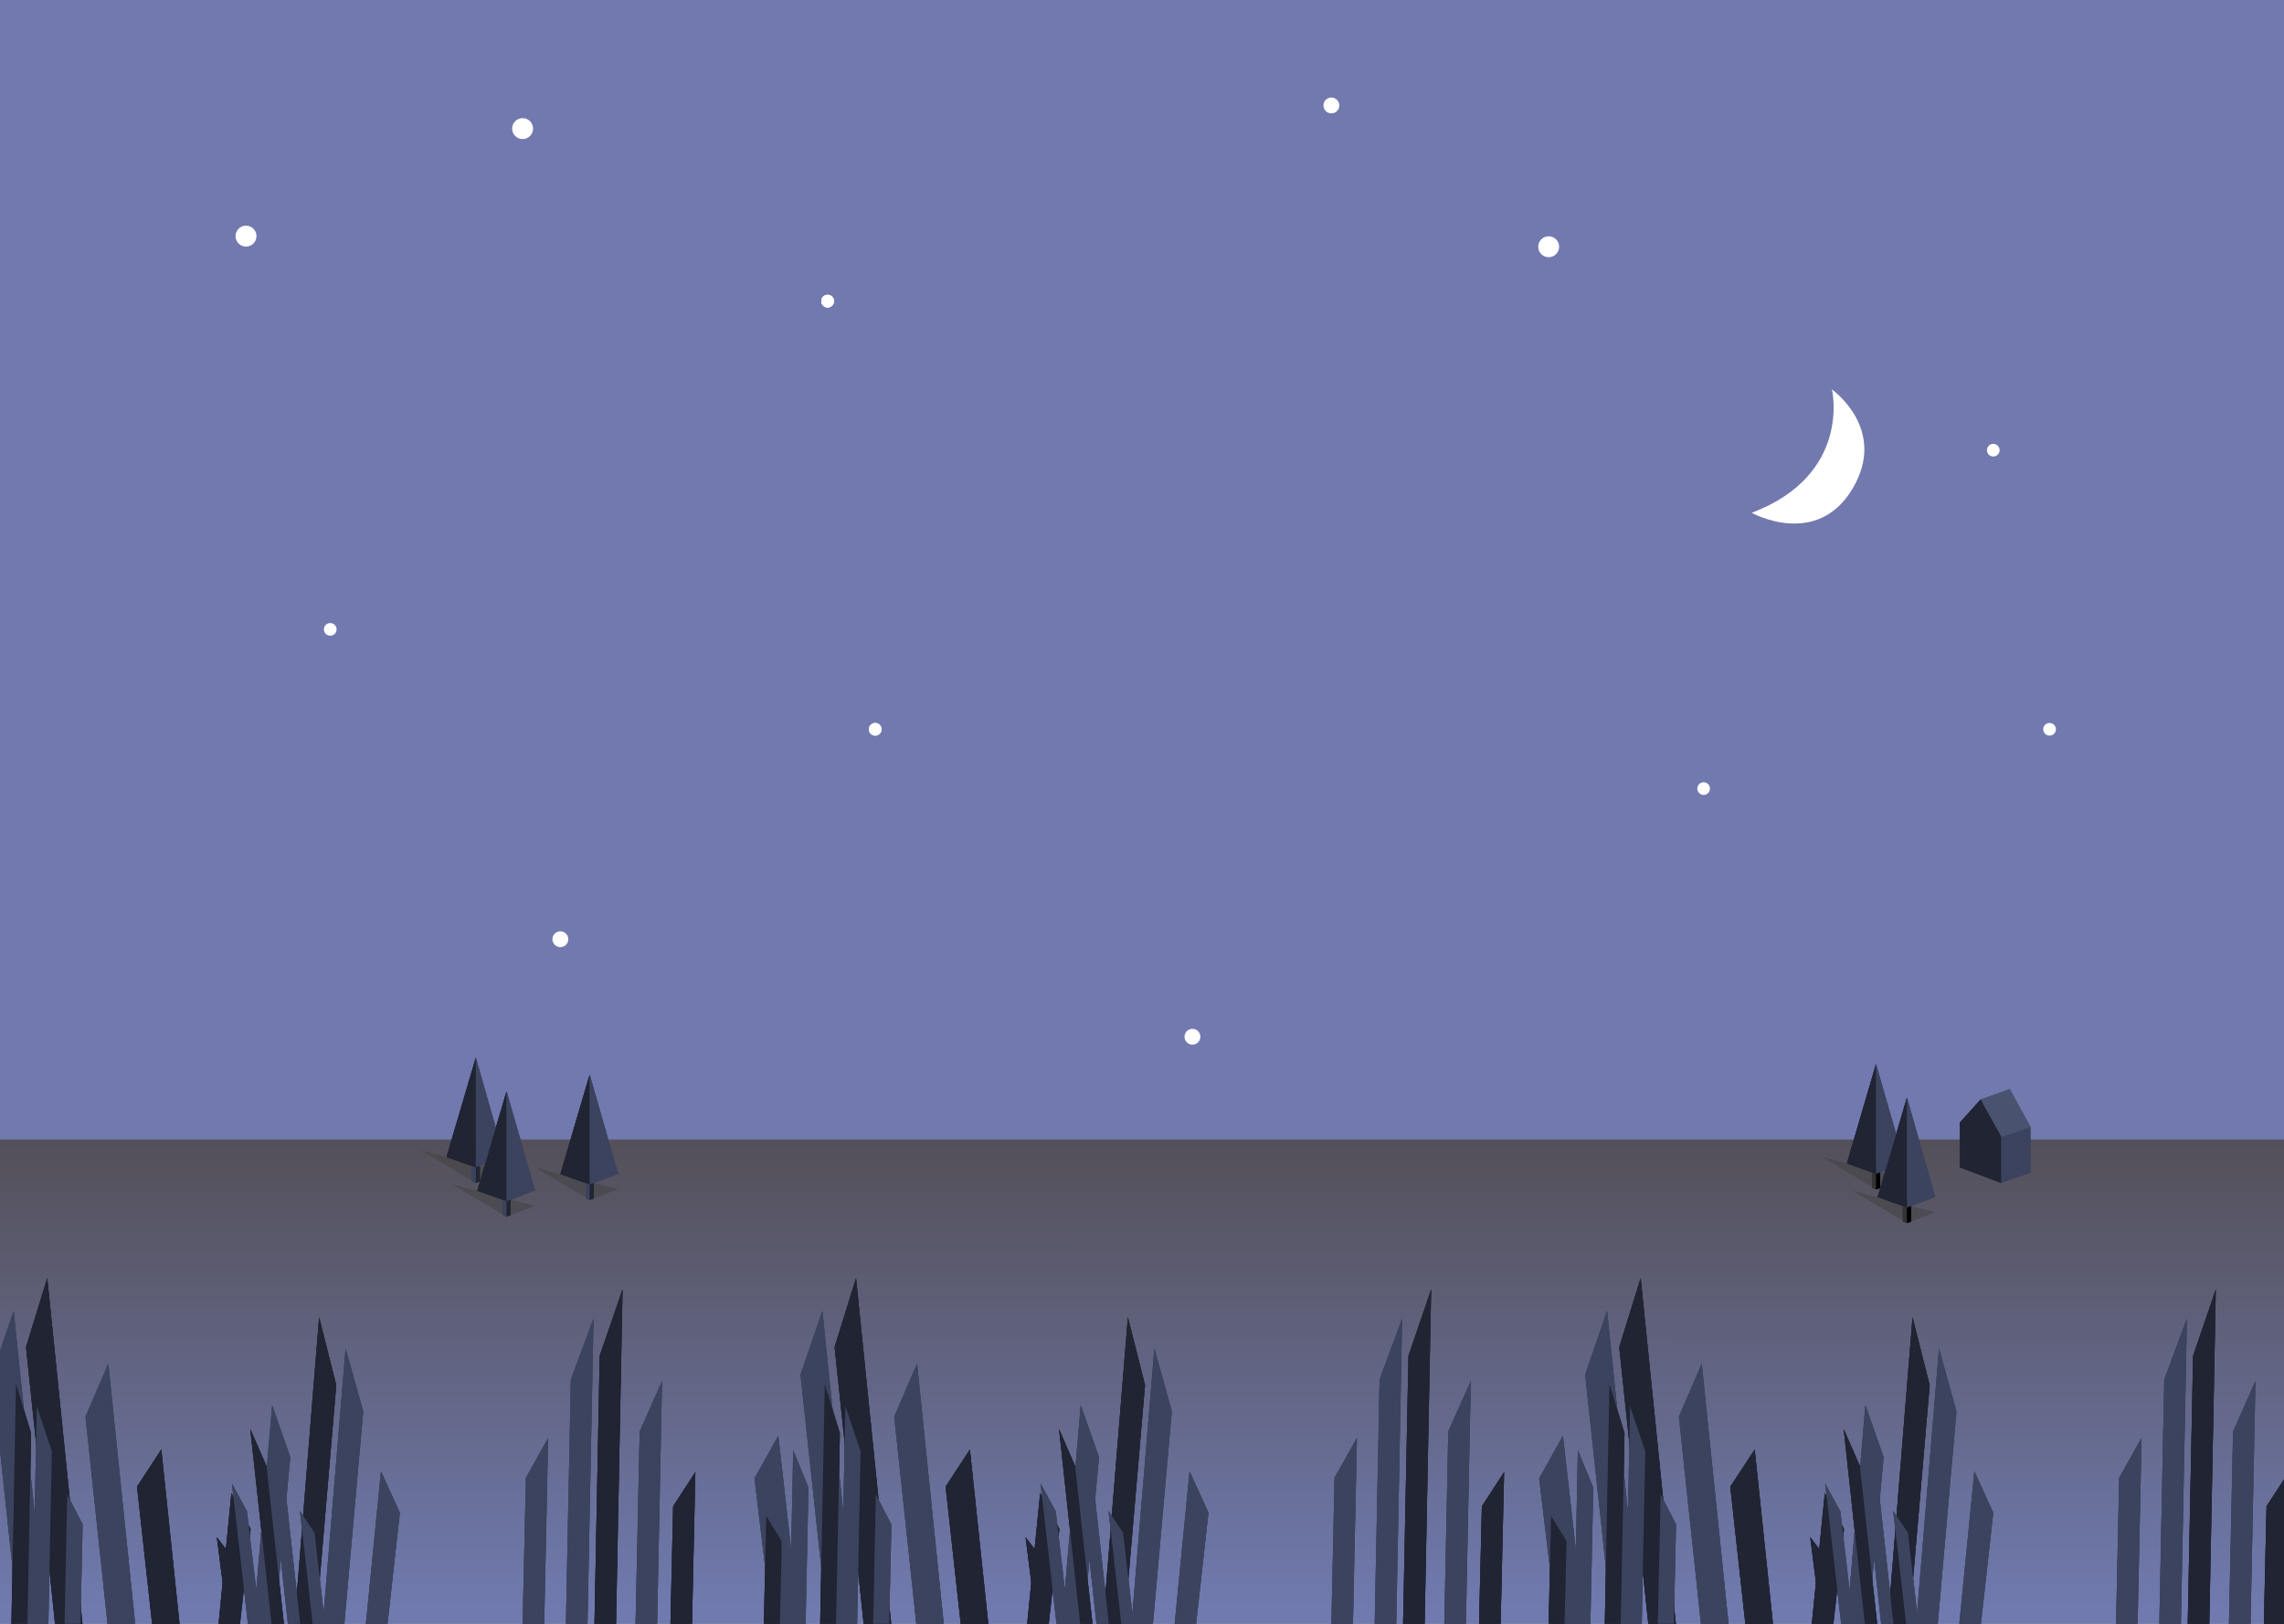<?xml version="1.0" encoding="utf-8"?>
<!-- Generator: Adobe Illustrator 24.1.3, SVG Export Plug-In . SVG Version: 6.00 Build 0)  -->
<svg version="1.1" xmlns="http://www.w3.org/2000/svg" xmlns:xlink="http://www.w3.org/1999/xlink" x="0px" y="0px"
	 viewBox="0 0 1440 1024" style="enable-background:new 0 0 1440 1024;" xml:space="preserve">
<rect x="0" y="0" width="1440" height="1024" fill="#808080" stroke="none"/>
<style type="text/css">
	.st0{fill:url(#SVGID_1_);}
	.st1{fill:url(#SVGID_2_);}
	.st2{fill:#FFFFFF;}
	.st3{opacity:0.23;fill:#444444;}
	.st4{fill:#3B435E;}
	.st5{fill:#202433;}
	.st6{fill:none;stroke:#000000;stroke-miterlimit:10;}
	.st7{fill:none;}
	.st8{fill:#333333;}
	.st9{fill:#495370;}
	.st10{fill:#5659BA;}
	.st11{fill:url(#SVGID_3_);}
	.st12{fill:url(#SVGID_4_);}
	.st13{fill:url(#SVGID_5_);}
	.st14{fill:url(#SVGID_6_);}
	.st15{fill:#9BA4A1;}
	.st16{fill:#E4EFEB;}
	.st17{fill:#444444;}
	.st18{fill:none;stroke:#FFFFFF;stroke-linecap:round;stroke-miterlimit:10;}
	.st19{fill:#EBF1FF;}
	.st20{fill:url(#SVGID_7_);}
	.st21{fill:url(#SVGID_8_);}
	.st22{fill:#BFD8F7;}
	.st23{fill:#6E7C89;}
	.st24{fill:#40484F;}
	.st25{fill:#A4B3D0;}
	.st26{fill:#8A9BB5;}
	.st27{fill:#C1DAF9;}
	.st28{fill:#4A5059;}
	.st29{fill:#605F68;}
	.st30{fill:#B4AA91;}
	.st31{fill:#837960;}
	.st32{fill:#1D3F1D;}
	.st33{fill:#459B45;}
	.st34{fill:#FFF0CF;}
	.st35{fill:#B77A37;}
	.st36{fill:#E29942;}
	.st37{fill:#D9B15C;}
	.st38{fill:#CEBE99;}
	.st39{fill:#3C3B41;}
	.st40{fill:#EEFFA6;}
	.st41{fill:#474135;}
	.st42{fill:#D8EF84;}
	.st43{fill:#AECFEE;}
	.st44{fill:#5483AD;}
	.st45{fill:#335066;}
	.st46{fill:#61A1C1;}
	.st47{fill:#6394B4;}
	.st48{fill:#88BBD6;}
	.st49{fill:#ABDAEF;}
	.st50{fill:#839945;}
	.st51{fill:#193019;}
	.st52{fill:#346B34;}
	.st53{fill:url(#SVGID_9_);}
	.st54{fill:url(#SVGID_10_);}
	.st55{fill:#D2E0FB;}
	.st56{fill:#3C3E4B;}
	.st57{opacity:0.3;}
	.st58{fill:#5465C1;}
	.st59{fill:#B95438;}
	.st60{fill:url(#SVGID_11_);}
	.st61{fill:url(#SVGID_12_);}
	.st62{fill:#7893A4;}
	.st63{fill:#BA77AD;}
	.st64{fill:#B48CCB;}
	.st65{fill:#9D7FB2;}
	.st66{fill:#88729B;}
	.st67{fill:#C5B0EB;}
	.st68{fill:#A0C3E9;}
	.st69{fill:url(#SVGID_13_);}
	.st70{fill:url(#SVGID_14_);}
	.st71{fill:#A3C0D8;}
	.st72{fill:#D88A5A;}
	.st73{fill:#9C9777;}
	.st74{fill:#A2A793;}
	.st75{fill:#636864;}
	.st76{fill:#0C0C0C;}
	.st77{fill:#26240B;}
	.st78{fill:#A5A174;}
	.st79{fill:#F2B879;}
	.st80{fill:#8D897E;}
	.st81{fill:#D8AD5E;}
	.st82{fill:#B3AF80;}
	.st83{fill:url(#SVGID_15_);}
	.st84{fill:url(#SVGID_16_);}
	.st85{fill:#231F1E;}
	.st86{fill:#302C2D;}
	.st87{fill:#C96B49;}
	.st88{fill:#535454;}
	.st89{fill:#494949;}
	.st90{fill:#71797C;}
	.st91{fill:#DFC571;}
	.st92{fill:#C05648;}
	.st93{fill:#D3CF78;}
	.st94{fill:#BD5B42;}
	.st95{fill:#5086F3;}
	.st96{fill:#4B4724;}
	.st97{fill:#877D40;}
	.st98{fill:#62AAFC;}
	.st99{fill:#A64C34;}
	.st100{fill:#BB5338;}
	.st101{fill:#A0A035;}
	.st102{fill:#3750B5;}
	.st103{fill:#A3A034;}
	.st104{fill:#D1D540;}
	.st105{fill:#2A417A;}
	.st106{fill:#C0664E;}
	.st107{fill:#7F7F7F;}
	.st108{fill:#6C8AA4;}
	.st109{fill:#4F5249;}
	.st110{fill:url(#SVGID_17_);}
	.st111{fill:url(#SVGID_18_);}
	.st112{fill:#5B969C;}
	.st113{fill:#9FACC1;}
	.st114{fill:#D8BF48;}
	.st115{fill:#CB8142;}
	.st116{fill:#D7A23C;}
	.st117{fill:#5B5D5C;}
	.st118{fill:#60868F;}
	.st119{fill:#6BADBB;}
	.st120{fill:#798293;}
	.st121{fill:#52575A;}
	.st122{fill:#757C84;}
	.st123{fill:#54483A;}
	.st124{fill:#9B8973;}
	.st125{fill:url(#SVGID_19_);}
	.st126{fill:url(#SVGID_20_);}
	.st127{fill:#BFAF5C;}
	.st128{fill:#E28D4D;}
	.st129{fill:#C78636;}
	.st130{fill:#BE7A33;}
	.st131{fill:#CB9336;}
	.st132{fill:#767C7A;}
	.st133{fill:#D8DCE5;}
	.st134{fill:#CFD3D1;}
	.st135{stroke:#000000;stroke-miterlimit:10;}
	.st136{fill:#FFFFFF;stroke:#000000;stroke-miterlimit:10;}
	.st137{stroke:#000000;stroke-linecap:round;stroke-linejoin:round;stroke-miterlimit:10;}
	.st138{fill:url(#SVGID_21_);}
	.st139{fill:url(#SVGID_22_);}
	.st140{fill:url(#SVGID_23_);}
	.st141{fill:url(#SVGID_24_);}
</style>
<g id="IMG_x5F_1254_xA0_Image_1_">
</g>
<g id="Layer_2">
	<radialGradient id="SVGID_1_" cx="720" cy="451.703" r="601.014" gradientUnits="userSpaceOnUse">
		<stop  offset="0" style="stop-color:#534E55"/>
		<stop  offset="0" style="stop-color:#7179AF"/>
	</radialGradient>
	<rect class="st0" width="1440" height="903.4"/>
	
		<linearGradient id="SVGID_2_" gradientUnits="userSpaceOnUse" x1="719.919" y1="74.214" x2="720.085" y2="-565.21" gradientTransform="matrix(1 0 0 0.462 0 980.995)">
		<stop  offset="0" style="stop-color:#707AAF"/>
		<stop  offset="1" style="stop-color:#545059"/>
	</linearGradient>
	<rect y="718.6" class="st1" width="1440" height="305.4"/>
	<circle class="st2" cx="521.8" cy="189.9" r="4"/>
	<circle class="st2" cx="329.5" cy="81.1" r="6.6"/>
	<circle class="st2" cx="1256.7" cy="283.9" r="4"/>
	<circle class="st2" cx="751.8" cy="653.8" r="5"/>
	<circle class="st2" cx="551.8" cy="459.9" r="4"/>
	<circle class="st2" cx="521.8" cy="189.9" r="4"/>
	<circle class="st2" cx="155.1" cy="148.9" r="6.6"/>
	<circle class="st2" cx="1074.1" cy="497.3" r="4"/>
	<circle class="st2" cx="353.3" cy="592.3" r="5"/>
	<circle class="st2" cx="551.8" cy="459.9" r="4"/>
	<g>
		<polygon class="st3" points="317.8,739.2 300,746 265.4,725.5 		"/>
		<polygon class="st4" points="297.4,731.3 300,731.4 300,746 297.4,745.1 		"/>
		<polygon class="st5" points="302.5,731.3 300,731.4 300,746 302.5,745 		"/>
		<polygon class="st5" points="300,666.9 300,736.2 281.5,729.7 		"/>
		<polygon class="st4" points="317.8,729.5 300,736.2 300,667 		"/>
		<polygon class="st3" points="337.3,760.5 319.4,767.2 284.9,746.8 		"/>
		<polygon class="st4" points="316.9,752.6 319.4,752.7 319.4,767.2 316.9,766.3 		"/>
		<polygon class="st5" points="321.9,752.6 319.4,752.7 319.4,767.2 321.9,766.3 		"/>
		<polygon class="st5" points="319.4,688.1 319.4,757.5 300.9,750.9 		"/>
		<polygon class="st4" points="337.3,750.7 319.4,757.5 319.4,688.3 		"/>
		<polygon class="st3" points="389.7,750 371.8,756.7 337.3,736.2 		"/>
		<polygon class="st4" points="369.3,742 371.8,742.1 371.8,756.7 369.3,755.8 		"/>
		<polygon class="st5" points="374.3,742 371.8,742.1 371.8,756.7 374.3,755.7 		"/>
		<polygon class="st5" points="371.8,677.6 371.8,747 353.3,740.4 		"/>
		<polygon class="st4" points="389.7,740.2 371.8,747 371.8,677.8 		"/>
		<polygon class="st3" points="317.8,739.2 300,746 265.4,725.5 		"/>
		<polygon class="st4" points="297.4,731.3 300,731.4 300,746 297.4,745.1 		"/>
		<polygon class="st5" points="302.5,731.3 300,731.4 300,746 302.5,745 		"/>
		<polygon class="st5" points="300,666.9 300,736.2 281.5,729.7 		"/>
		<polygon class="st4" points="317.8,729.5 300,736.2 300,667 		"/>
		<polygon class="st3" points="337.3,760.5 319.4,767.2 284.9,746.8 		"/>
		<polygon class="st4" points="316.9,752.6 319.4,752.7 319.4,767.2 316.9,766.3 		"/>
		<polygon class="st5" points="321.9,752.6 319.4,752.7 319.4,767.2 321.9,766.3 		"/>
		<polygon class="st5" points="319.4,688.1 319.4,757.5 300.9,750.9 		"/>
		<polygon class="st4" points="337.3,750.7 319.4,757.5 319.4,688.3 		"/>
		<polygon class="st3" points="389.7,750 371.8,756.7 337.3,736.2 		"/>
		<polygon class="st4" points="369.3,742 371.8,742.1 371.8,756.7 369.3,755.8 		"/>
		<polygon class="st5" points="374.3,742 371.8,742.1 371.8,756.7 374.3,755.7 		"/>
		<polygon class="st5" points="371.8,677.6 371.8,747 353.3,740.4 		"/>
		<polygon class="st4" points="389.7,740.2 371.8,747 371.8,677.8 		"/>
		<polygon class="st3" points="317.8,739.2 300,746 265.4,725.5 		"/>
		<polygon class="st4" points="297.4,731.3 300,731.4 300,746 297.4,745.1 		"/>
		<polygon class="st5" points="302.5,731.3 300,731.4 300,746 302.5,745 		"/>
		<polygon class="st5" points="300,666.9 300,736.2 281.5,729.7 		"/>
		<polygon class="st4" points="317.8,729.5 300,736.2 300,667 		"/>
		<polygon class="st3" points="337.3,760.5 319.4,767.2 284.9,746.8 		"/>
		<polygon class="st4" points="316.9,752.6 319.4,752.7 319.4,767.2 316.9,766.3 		"/>
		<polygon class="st5" points="321.9,752.6 319.4,752.7 319.4,767.2 321.9,766.3 		"/>
		<polygon class="st5" points="319.4,688.1 319.4,757.5 300.9,750.9 		"/>
		<polygon class="st4" points="337.3,750.7 319.4,757.5 319.4,688.3 		"/>
		<polygon class="st3" points="389.7,750 371.8,756.7 337.3,736.2 		"/>
		<polygon class="st4" points="369.3,742 371.8,742.1 371.8,756.7 369.3,755.8 		"/>
		<polygon class="st5" points="374.3,742 371.8,742.1 371.8,756.7 374.3,755.7 		"/>
		<polygon class="st5" points="371.8,677.6 371.8,747 353.3,740.4 		"/>
		<polygon class="st4" points="389.7,740.2 371.8,747 371.8,677.8 		"/>
	</g>
	<g>
		<polygon class="st4" points="518.5,826.7 504.7,866.9 521.6,1024 538.9,1024 		"/>
		<polygon class="st4" points="490.7,905.4 475.7,932.3 486.7,1024 504.1,1024 		"/>
		<polygon class="st4" points="578.2,860 563.8,893.4 577.7,1024 595,1024 		"/>
		<polygon class="st5" points="611.5,914.1 596.2,937.5 605.7,1024 623.1,1024 		"/>
		<polygon class="st5" points="539.7,806 526.2,849.5 544.5,1024 561.9,1024 		"/>
		<polygon class="st4" points="533,886.7 542.6,915.2 540.4,1024 530.3,1024 		"/>
		<polygon class="st4" points="552.2,942.5 562,961.3 560.6,1024 550.5,1024 		"/>
		<polygon class="st4" points="500.1,914.5 509.7,938.1 507.9,1024 497.9,1024 		"/>
		<polygon class="st5" points="483.1,955.9 492.9,972.1 491.7,1024 481.6,1024 		"/>
		<polygon class="st5" points="520,872.8 529.5,903.8 527.1,1024 517.1,1024 		"/>
		<polygon class="st4" points="727.8,850.4 738.8,890 726.9,1024 713.4,1024 		"/>
		<polygon class="st4" points="750,927.8 761.9,954 754.1,1024 740.6,1024 		"/>
		<polygon class="st4" points="681.4,886.2 692.9,918.9 683.1,1024 669.5,1024 		"/>
		<polygon class="st5" points="655.8,941.5 667.9,964.2 661.2,1024 647.6,1024 		"/>
		<polygon class="st5" points="711.1,830.7 721.9,873.5 709,1024 695.4,1024 		"/>
		<polygon class="st4" points="884,831.5 869.8,870 866.7,1024 880.3,1024 		"/>
		<polygon class="st4" points="855.5,906.8 841.4,931.9 839.4,1024 853,1024 		"/>
		<polygon class="st4" points="927.3,871 913.1,902.7 910.6,1024 924.2,1024 		"/>
		<polygon class="st5" points="948.3,928.3 934.3,949.9 932.5,1024 946.1,1024 		"/>
		<polygon class="st5" points="902.3,813.2 888,855 884.6,1024 898.2,1024 		"/>
		<polygon class="st4" points="679,910.9 689,932.3 699.1,1024 691.3,1024 		"/>
		<polygon class="st4" points="698.9,952.8 708.1,966.6 714.7,1024 706.9,1024 		"/>
		<polygon class="st4" points="656,935.5 665.6,953.1 673.9,1024 666.1,1024 		"/>
		<polygon class="st5" points="646.6,969.4 655.6,981.2 661.3,1024 653.5,1024 		"/>
		<polygon class="st5" points="667.7,901.2 677.8,924.5 688.8,1024 681,1024 		"/>
		<rect x="449.6" y="775.9" class="st7" width="510.7" height="248.1"/>
		<polygon class="st4" points="518.5,826.7 504.7,866.9 521.6,1024 538.9,1024 		"/>
		<polygon class="st4" points="490.7,905.4 475.7,932.3 486.7,1024 504.1,1024 		"/>
		<polygon class="st4" points="578.2,860 563.8,893.4 577.7,1024 595,1024 		"/>
		<polygon class="st5" points="611.5,914.1 596.2,937.5 605.7,1024 623.1,1024 		"/>
		<polygon class="st5" points="539.7,806 526.2,849.5 544.5,1024 561.9,1024 		"/>
		<polygon class="st4" points="533,886.7 542.6,915.2 540.4,1024 530.3,1024 		"/>
		<polygon class="st4" points="552.2,942.5 562,961.3 560.6,1024 550.5,1024 		"/>
		<polygon class="st4" points="500.1,914.5 509.7,938.1 507.9,1024 497.9,1024 		"/>
		<polygon class="st5" points="483.1,955.9 492.9,972.1 491.7,1024 481.6,1024 		"/>
		<polygon class="st5" points="520,872.8 529.5,903.8 527.1,1024 517.1,1024 		"/>
		<polygon class="st4" points="727.8,850.4 738.8,890 726.9,1024 713.4,1024 		"/>
		<polygon class="st4" points="750,927.8 761.9,954 754.1,1024 740.6,1024 		"/>
		<polygon class="st4" points="681.4,886.2 692.9,918.9 683.1,1024 669.5,1024 		"/>
		<polygon class="st5" points="655.8,941.5 667.9,964.2 661.2,1024 647.6,1024 		"/>
		<polygon class="st5" points="711.1,830.7 721.9,873.5 709,1024 695.4,1024 		"/>
		<polygon class="st4" points="884,831.5 869.8,870 866.7,1024 880.3,1024 		"/>
		<polygon class="st4" points="855.5,906.8 841.4,931.9 839.4,1024 853,1024 		"/>
		<polygon class="st4" points="927.3,871 913.1,902.7 910.6,1024 924.2,1024 		"/>
		<polygon class="st5" points="948.3,928.3 934.3,949.9 932.5,1024 946.1,1024 		"/>
		<polygon class="st5" points="902.3,813.2 888,855 884.6,1024 898.2,1024 		"/>
		<polygon class="st4" points="679,910.9 689,932.3 699.1,1024 691.3,1024 		"/>
		<polygon class="st4" points="698.9,952.8 708.1,966.6 714.7,1024 706.9,1024 		"/>
		<polygon class="st4" points="656,935.5 665.6,953.1 673.9,1024 666.1,1024 		"/>
		<polygon class="st5" points="646.6,969.4 655.6,981.2 661.3,1024 653.5,1024 		"/>
		<polygon class="st5" points="667.7,901.2 677.8,924.5 688.8,1024 681,1024 		"/>
		<rect x="449.6" y="775.9" class="st7" width="510.7" height="248.1"/>
		<polygon class="st4" points="518.5,826.7 504.7,866.9 521.6,1024 538.9,1024 		"/>
		<polygon class="st4" points="490.7,905.4 475.7,932.3 486.7,1024 504.1,1024 		"/>
		<polygon class="st4" points="578.2,860 563.8,893.4 577.7,1024 595,1024 		"/>
		<polygon class="st5" points="611.5,914.1 596.2,937.5 605.7,1024 623.1,1024 		"/>
		<polygon class="st5" points="539.7,806 526.2,849.5 544.5,1024 561.9,1024 		"/>
		<polygon class="st4" points="533,886.7 542.6,915.2 540.4,1024 530.3,1024 		"/>
		<polygon class="st4" points="552.2,942.5 562,961.3 560.6,1024 550.5,1024 		"/>
		<polygon class="st4" points="500.1,914.5 509.7,938.1 507.9,1024 497.9,1024 		"/>
		<polygon class="st5" points="483.1,955.9 492.9,972.1 491.7,1024 481.6,1024 		"/>
		<polygon class="st5" points="520,872.8 529.5,903.8 527.1,1024 517.1,1024 		"/>
		<polygon class="st4" points="727.8,850.4 738.8,890 726.9,1024 713.4,1024 		"/>
		<polygon class="st4" points="750,927.8 761.9,954 754.1,1024 740.6,1024 		"/>
		<polygon class="st4" points="681.4,886.2 692.9,918.9 683.1,1024 669.5,1024 		"/>
		<polygon class="st5" points="655.8,941.5 667.9,964.2 661.2,1024 647.6,1024 		"/>
		<polygon class="st5" points="711.1,830.7 721.9,873.5 709,1024 695.4,1024 		"/>
		<polygon class="st4" points="884,831.5 869.8,870 866.7,1024 880.3,1024 		"/>
		<polygon class="st4" points="855.5,906.8 841.4,931.9 839.4,1024 853,1024 		"/>
		<polygon class="st4" points="927.3,871 913.1,902.7 910.6,1024 924.2,1024 		"/>
		<polygon class="st5" points="948.3,928.3 934.3,949.9 932.5,1024 946.1,1024 		"/>
		<polygon class="st5" points="902.3,813.2 888,855 884.6,1024 898.2,1024 		"/>
		<polygon class="st4" points="679,910.9 689,932.3 699.1,1024 691.3,1024 		"/>
		<polygon class="st4" points="698.9,952.8 708.1,966.6 714.7,1024 706.9,1024 		"/>
		<polygon class="st4" points="656,935.5 665.6,953.1 673.9,1024 666.1,1024 		"/>
		<polygon class="st5" points="646.6,969.4 655.6,981.2 661.3,1024 653.5,1024 		"/>
		<polygon class="st5" points="667.7,901.2 677.8,924.5 688.8,1024 681,1024 		"/>
		<rect x="449.6" y="775.9" class="st7" width="510.7" height="248.1"/>
	</g>
	<g>
		<polygon class="st4" points="8.6,826.7 -5.1,866.9 11.7,1024 29.1,1024 		"/>
		<polygon class="st4" points="68.3,860 53.9,893.4 67.8,1024 85.2,1024 		"/>
		<polygon class="st5" points="101.7,914.1 86.4,937.5 95.9,1024 113.2,1024 		"/>
		<polygon class="st5" points="29.8,806 16.4,849.5 34.7,1024 52,1024 		"/>
		<polygon class="st4" points="23.2,886.7 32.7,915.2 30.5,1024 20.5,1024 		"/>
		<polygon class="st4" points="42.4,942.5 52.1,961.3 50.7,1024 40.7,1024 		"/>
		<polygon class="st5" points="10.1,872.8 19.6,903.8 17.3,1024 7.2,1024 		"/>
		<polygon class="st4" points="217.9,850.4 229,890 217.1,1024 203.5,1024 		"/>
		<polygon class="st4" points="240.2,927.8 252.1,954 244.3,1024 230.7,1024 		"/>
		<polygon class="st4" points="171.6,886.2 183,918.9 173.3,1024 159.7,1024 		"/>
		<polygon class="st5" points="145.9,941.5 158,964.2 151.3,1024 137.8,1024 		"/>
		<polygon class="st5" points="201.2,830.7 212,873.5 199.2,1024 185.6,1024 		"/>
		<polygon class="st4" points="374.2,831.5 359.9,870 356.8,1024 370.4,1024 		"/>
		<polygon class="st4" points="345.6,906.8 331.6,931.9 329.5,1024 343.1,1024 		"/>
		<polygon class="st4" points="417.4,871 403.3,902.7 400.7,1024 414.3,1024 		"/>
		<polygon class="st5" points="438.4,928.3 424.4,949.9 422.7,1024 436.3,1024 		"/>
		<polygon class="st5" points="392.5,813.2 378.1,855 374.8,1024 388.4,1024 		"/>
		<polygon class="st4" points="169.2,910.9 179.1,932.3 189.3,1024 181.5,1024 		"/>
		<polygon class="st4" points="189.1,952.8 198.3,966.6 204.9,1024 197.1,1024 		"/>
		<polygon class="st4" points="146.2,935.5 155.7,953.1 164.1,1024 156.3,1024 		"/>
		<polygon class="st5" points="136.7,969.4 145.8,981.2 151.5,1024 143.7,1024 		"/>
		<polygon class="st5" points="157.8,901.2 168,924.5 179,1024 171.2,1024 		"/>
		<rect x="-60.2" y="775.9" class="st7" width="510.7" height="248.1"/>
		<polygon class="st4" points="8.6,826.7 -5.1,866.9 11.7,1024 29.1,1024 		"/>
		<polygon class="st4" points="68.3,860 53.9,893.4 67.8,1024 85.2,1024 		"/>
		<polygon class="st5" points="101.7,914.1 86.4,937.5 95.9,1024 113.2,1024 		"/>
		<polygon class="st5" points="29.8,806 16.4,849.5 34.7,1024 52,1024 		"/>
		<polygon class="st4" points="23.2,886.7 32.7,915.2 30.5,1024 20.5,1024 		"/>
		<polygon class="st4" points="42.4,942.5 52.1,961.3 50.7,1024 40.7,1024 		"/>
		<polygon class="st5" points="10.1,872.8 19.6,903.8 17.3,1024 7.2,1024 		"/>
		<polygon class="st4" points="217.9,850.4 229,890 217.1,1024 203.5,1024 		"/>
		<polygon class="st4" points="240.2,927.8 252.1,954 244.3,1024 230.7,1024 		"/>
		<polygon class="st4" points="171.6,886.2 183,918.9 173.3,1024 159.7,1024 		"/>
		<polygon class="st5" points="145.9,941.5 158,964.2 151.3,1024 137.8,1024 		"/>
		<polygon class="st5" points="201.2,830.7 212,873.5 199.2,1024 185.6,1024 		"/>
		<polygon class="st4" points="374.2,831.5 359.9,870 356.8,1024 370.4,1024 		"/>
		<polygon class="st4" points="345.6,906.8 331.6,931.9 329.5,1024 343.1,1024 		"/>
		<polygon class="st4" points="417.4,871 403.3,902.7 400.7,1024 414.3,1024 		"/>
		<polygon class="st5" points="438.4,928.3 424.4,949.9 422.7,1024 436.3,1024 		"/>
		<polygon class="st5" points="392.5,813.2 378.1,855 374.8,1024 388.4,1024 		"/>
		<polygon class="st4" points="169.2,910.9 179.1,932.3 189.3,1024 181.5,1024 		"/>
		<polygon class="st4" points="189.1,952.8 198.3,966.6 204.9,1024 197.1,1024 		"/>
		<polygon class="st4" points="146.2,935.5 155.7,953.1 164.1,1024 156.3,1024 		"/>
		<polygon class="st5" points="136.7,969.4 145.8,981.2 151.5,1024 143.7,1024 		"/>
		<polygon class="st5" points="157.8,901.2 168,924.5 179,1024 171.2,1024 		"/>
		<rect x="-60.2" y="775.9" class="st7" width="510.7" height="248.1"/>
		<polygon class="st4" points="8.6,826.7 -5.1,866.9 11.7,1024 29.1,1024 		"/>
		<polygon class="st4" points="68.3,860 53.9,893.4 67.8,1024 85.2,1024 		"/>
		<polygon class="st5" points="101.7,914.1 86.4,937.5 95.9,1024 113.2,1024 		"/>
		<polygon class="st5" points="29.8,806 16.4,849.5 34.7,1024 52,1024 		"/>
		<polygon class="st4" points="23.2,886.7 32.7,915.2 30.5,1024 20.5,1024 		"/>
		<polygon class="st4" points="42.4,942.5 52.1,961.3 50.7,1024 40.7,1024 		"/>
		<polygon class="st5" points="10.1,872.8 19.6,903.8 17.3,1024 7.2,1024 		"/>
		<polygon class="st4" points="217.9,850.4 229,890 217.1,1024 203.5,1024 		"/>
		<polygon class="st4" points="240.2,927.8 252.1,954 244.3,1024 230.7,1024 		"/>
		<polygon class="st4" points="171.6,886.2 183,918.9 173.3,1024 159.7,1024 		"/>
		<polygon class="st5" points="145.9,941.5 158,964.2 151.3,1024 137.8,1024 		"/>
		<polygon class="st5" points="201.2,830.7 212,873.5 199.2,1024 185.6,1024 		"/>
		<polygon class="st4" points="374.2,831.5 359.9,870 356.8,1024 370.4,1024 		"/>
		<polygon class="st4" points="345.6,906.8 331.6,931.9 329.5,1024 343.1,1024 		"/>
		<polygon class="st4" points="417.4,871 403.3,902.7 400.7,1024 414.3,1024 		"/>
		<polygon class="st5" points="438.4,928.3 424.4,949.9 422.7,1024 436.3,1024 		"/>
		<polygon class="st5" points="392.5,813.2 378.1,855 374.8,1024 388.4,1024 		"/>
		<polygon class="st4" points="169.2,910.9 179.1,932.3 189.3,1024 181.5,1024 		"/>
		<polygon class="st4" points="189.1,952.8 198.3,966.6 204.9,1024 197.1,1024 		"/>
		<polygon class="st4" points="146.2,935.5 155.7,953.1 164.1,1024 156.3,1024 		"/>
		<polygon class="st5" points="136.7,969.4 145.8,981.2 151.5,1024 143.7,1024 		"/>
		<polygon class="st5" points="157.8,901.2 168,924.5 179,1024 171.2,1024 		"/>
		<rect x="-60.2" y="775.9" class="st7" width="510.7" height="248.1"/>
	</g>
	<g>
		<polygon class="st4" points="1013.2,826.7 999.4,866.9 1016.3,1024 1033.7,1024 		"/>
		<polygon class="st4" points="985.4,905.4 970.4,932.3 981.4,1024 998.8,1024 		"/>
		<polygon class="st4" points="1072.9,860 1058.5,893.4 1072.4,1024 1089.8,1024 		"/>
		<polygon class="st5" points="1106.3,914.1 1090.9,937.5 1100.4,1024 1117.8,1024 		"/>
		<polygon class="st5" points="1034.4,806 1020.9,849.5 1039.2,1024 1056.6,1024 		"/>
		<polygon class="st4" points="1027.7,886.7 1037.3,915.2 1035.1,1024 1025.1,1024 		"/>
		<polygon class="st4" points="1047,942.5 1056.7,961.3 1055.3,1024 1045.2,1024 		"/>
		<polygon class="st4" points="994.8,914.5 1004.5,938.1 1002.7,1024 992.6,1024 		"/>
		<polygon class="st5" points="977.9,955.9 987.7,972.1 986.4,1024 976.4,1024 		"/>
		<polygon class="st5" points="1014.7,872.8 1024.2,903.8 1021.8,1024 1011.8,1024 		"/>
		<polygon class="st4" points="1222.5,850.4 1233.5,890 1221.7,1024 1208.1,1024 		"/>
		<polygon class="st4" points="1244.8,927.8 1256.7,954 1248.9,1024 1235.3,1024 		"/>
		<polygon class="st4" points="1176.1,886.2 1187.6,918.9 1177.8,1024 1164.3,1024 		"/>
		<polygon class="st5" points="1150.5,941.5 1162.6,964.2 1155.9,1024 1142.3,1024 		"/>
		<polygon class="st5" points="1205.8,830.7 1216.6,873.5 1203.7,1024 1190.2,1024 		"/>
		<polygon class="st4" points="1378.8,831.5 1364.5,870 1361.4,1024 1375,1024 		"/>
		<polygon class="st4" points="1350.2,906.8 1336.1,931.9 1334.1,1024 1347.7,1024 		"/>
		<polygon class="st4" points="1422,871 1407.9,902.7 1405.3,1024 1418.9,1024 		"/>
		<polygon class="st5" points="1443,928.3 1429,949.9 1427.3,1024 1440.8,1024 		"/>
		<polygon class="st5" points="1397,813.2 1382.7,855 1379.3,1024 1392.9,1024 		"/>
		<polygon class="st4" points="1173.8,910.9 1183.7,932.3 1193.8,1024 1186,1024 		"/>
		<polygon class="st4" points="1193.6,952.8 1202.9,966.6 1209.5,1024 1201.7,1024 		"/>
		<polygon class="st4" points="1150.7,935.5 1160.3,953.1 1168.6,1024 1160.8,1024 		"/>
		<polygon class="st5" points="1141.3,969.4 1150.3,981.2 1156,1024 1148.2,1024 		"/>
		<polygon class="st5" points="1162.4,901.2 1172.6,924.5 1183.5,1024 1175.7,1024 		"/>
		<rect x="944.4" y="775.9" class="st7" width="510.7" height="248.1"/>
		<polygon class="st4" points="1013.2,826.7 999.4,866.9 1016.3,1024 1033.7,1024 		"/>
		<polygon class="st4" points="985.4,905.4 970.4,932.3 981.4,1024 998.8,1024 		"/>
		<polygon class="st4" points="1072.9,860 1058.5,893.4 1072.4,1024 1089.8,1024 		"/>
		<polygon class="st5" points="1106.3,914.1 1090.9,937.5 1100.4,1024 1117.8,1024 		"/>
		<polygon class="st5" points="1034.4,806 1020.9,849.5 1039.2,1024 1056.6,1024 		"/>
		<polygon class="st4" points="1027.7,886.7 1037.3,915.2 1035.1,1024 1025.1,1024 		"/>
		<polygon class="st4" points="1047,942.5 1056.7,961.3 1055.3,1024 1045.2,1024 		"/>
		<polygon class="st4" points="994.8,914.5 1004.5,938.1 1002.7,1024 992.6,1024 		"/>
		<polygon class="st5" points="977.9,955.9 987.7,972.1 986.4,1024 976.4,1024 		"/>
		<polygon class="st5" points="1014.7,872.8 1024.2,903.8 1021.8,1024 1011.8,1024 		"/>
		<polygon class="st4" points="1222.5,850.4 1233.5,890 1221.7,1024 1208.1,1024 		"/>
		<polygon class="st4" points="1244.8,927.8 1256.7,954 1248.9,1024 1235.3,1024 		"/>
		<polygon class="st4" points="1176.1,886.2 1187.6,918.9 1177.8,1024 1164.3,1024 		"/>
		<polygon class="st5" points="1150.5,941.5 1162.6,964.2 1155.9,1024 1142.3,1024 		"/>
		<polygon class="st5" points="1205.8,830.7 1216.6,873.5 1203.7,1024 1190.2,1024 		"/>
		<polygon class="st4" points="1378.8,831.5 1364.5,870 1361.4,1024 1375,1024 		"/>
		<polygon class="st4" points="1350.2,906.8 1336.1,931.9 1334.1,1024 1347.7,1024 		"/>
		<polygon class="st4" points="1422,871 1407.9,902.7 1405.3,1024 1418.9,1024 		"/>
		<polygon class="st5" points="1443,928.3 1429,949.9 1427.3,1024 1440.8,1024 		"/>
		<polygon class="st5" points="1397,813.2 1382.7,855 1379.3,1024 1392.9,1024 		"/>
		<polygon class="st4" points="1173.8,910.9 1183.7,932.3 1193.8,1024 1186,1024 		"/>
		<polygon class="st4" points="1193.6,952.8 1202.9,966.6 1209.5,1024 1201.7,1024 		"/>
		<polygon class="st4" points="1150.7,935.5 1160.3,953.1 1168.6,1024 1160.8,1024 		"/>
		<polygon class="st5" points="1141.3,969.4 1150.3,981.2 1156,1024 1148.2,1024 		"/>
		<polygon class="st5" points="1162.4,901.2 1172.6,924.5 1183.5,1024 1175.7,1024 		"/>
		<rect x="944.4" y="775.9" class="st7" width="510.7" height="248.1"/>
		<polygon class="st4" points="1013.2,826.7 999.4,866.9 1016.3,1024 1033.7,1024 		"/>
		<polygon class="st4" points="985.4,905.4 970.4,932.3 981.4,1024 998.8,1024 		"/>
		<polygon class="st4" points="1072.9,860 1058.5,893.4 1072.4,1024 1089.8,1024 		"/>
		<polygon class="st5" points="1106.3,914.1 1090.9,937.5 1100.4,1024 1117.8,1024 		"/>
		<polygon class="st5" points="1034.4,806 1020.9,849.5 1039.2,1024 1056.6,1024 		"/>
		<polygon class="st4" points="1027.7,886.7 1037.3,915.2 1035.1,1024 1025.1,1024 		"/>
		<polygon class="st4" points="1047,942.5 1056.7,961.3 1055.3,1024 1045.2,1024 		"/>
		<polygon class="st4" points="994.8,914.5 1004.5,938.1 1002.7,1024 992.6,1024 		"/>
		<polygon class="st5" points="977.9,955.9 987.7,972.1 986.4,1024 976.4,1024 		"/>
		<polygon class="st5" points="1014.7,872.8 1024.2,903.8 1021.8,1024 1011.8,1024 		"/>
		<polygon class="st4" points="1222.5,850.4 1233.5,890 1221.7,1024 1208.1,1024 		"/>
		<polygon class="st4" points="1244.8,927.8 1256.7,954 1248.9,1024 1235.3,1024 		"/>
		<polygon class="st4" points="1176.1,886.2 1187.6,918.9 1177.8,1024 1164.3,1024 		"/>
		<polygon class="st5" points="1150.5,941.5 1162.6,964.2 1155.9,1024 1142.3,1024 		"/>
		<polygon class="st5" points="1205.8,830.7 1216.6,873.5 1203.7,1024 1190.2,1024 		"/>
		<polygon class="st4" points="1378.8,831.5 1364.5,870 1361.4,1024 1375,1024 		"/>
		<polygon class="st4" points="1350.2,906.8 1336.1,931.9 1334.1,1024 1347.7,1024 		"/>
		<polygon class="st4" points="1422,871 1407.9,902.7 1405.3,1024 1418.9,1024 		"/>
		<polygon class="st5" points="1443,928.3 1429,949.9 1427.3,1024 1440.8,1024 		"/>
		<polygon class="st5" points="1397,813.2 1382.7,855 1379.3,1024 1392.9,1024 		"/>
		<polygon class="st4" points="1173.8,910.9 1183.7,932.3 1193.8,1024 1186,1024 		"/>
		<polygon class="st4" points="1193.6,952.8 1202.9,966.6 1209.5,1024 1201.7,1024 		"/>
		<polygon class="st4" points="1150.7,935.5 1160.3,953.1 1168.6,1024 1160.8,1024 		"/>
		<polygon class="st5" points="1141.3,969.4 1150.3,981.2 1156,1024 1148.2,1024 		"/>
		<polygon class="st5" points="1162.4,901.2 1172.6,924.5 1183.5,1024 1175.7,1024 		"/>
		<rect x="944.4" y="775.9" class="st7" width="510.7" height="248.1"/>
	</g>
	<g>
		<polygon class="st3" points="1200.7,743.3 1182.8,750 1148.3,729.5 		"/>
		<polygon class="st8" points="1180.3,735.3 1182.8,735.5 1182.8,750 1180.3,749.1 		"/>
		<polygon points="1185.4,735.3 1182.8,735.5 1182.8,750 1185.4,749.1 		"/>
		<polygon class="st5" points="1182.8,670.9 1182.8,740.3 1164.4,733.7 		"/>
		<polygon class="st4" points="1200.7,733.5 1182.8,740.3 1182.8,671.1 		"/>
		<polygon class="st3" points="1220.1,764.5 1202.3,771.3 1167.7,750.8 		"/>
		<polygon class="st8" points="1199.7,756.6 1202.3,756.7 1202.3,771.3 1199.7,770.3 		"/>
		<polygon points="1204.8,756.6 1202.3,756.7 1202.3,771.3 1204.8,770.3 		"/>
		<polygon class="st5" points="1202.3,692.1 1202.3,761.5 1183.8,754.9 		"/>
		<polygon class="st4" points="1220.1,754.8 1202.3,761.5 1202.3,692.3 		"/>
		<polygon class="st4" points="1280.1,710.6 1261.6,717.1 1261.6,745.9 1280.1,739.4 		"/>
		<polygon class="st9" points="1280.1,710.6 1261.6,717.1 1248.7,693.4 1267.1,686.8 		"/>
		<polygon class="st5" points="1261.6,716.6 1248.7,693.4 1235.7,707.9 1235.7,736.2 1261.6,745.9 		"/>
		<polygon class="st3" points="1200.7,743.3 1182.8,750 1148.3,729.5 		"/>
		<polygon class="st8" points="1180.3,735.3 1182.8,735.5 1182.8,750 1180.3,749.1 		"/>
		<polygon points="1185.4,735.3 1182.8,735.5 1182.8,750 1185.4,749.1 		"/>
		<polygon class="st5" points="1182.8,670.9 1182.8,740.3 1164.4,733.7 		"/>
		<polygon class="st4" points="1200.7,733.5 1182.8,740.3 1182.8,671.1 		"/>
		<polygon class="st3" points="1220.1,764.5 1202.3,771.3 1167.7,750.8 		"/>
		<polygon class="st8" points="1199.7,756.6 1202.3,756.7 1202.3,771.3 1199.7,770.3 		"/>
		<polygon points="1204.8,756.6 1202.3,756.7 1202.3,771.3 1204.8,770.3 		"/>
		<polygon class="st5" points="1202.3,692.1 1202.3,761.5 1183.8,754.9 		"/>
		<polygon class="st4" points="1220.1,754.8 1202.3,761.5 1202.3,692.3 		"/>
		<polygon class="st4" points="1280.1,710.6 1261.6,717.1 1261.6,745.9 1280.1,739.4 		"/>
		<polygon class="st9" points="1280.1,710.6 1261.6,717.1 1248.7,693.4 1267.1,686.8 		"/>
		<polygon class="st5" points="1261.6,716.6 1248.7,693.4 1235.7,707.9 1235.7,736.2 1261.6,745.9 		"/>
		<polygon class="st3" points="1200.7,743.3 1182.8,750 1148.3,729.5 		"/>
		<polygon class="st8" points="1180.3,735.3 1182.8,735.5 1182.8,750 1180.3,749.1 		"/>
		<polygon points="1185.4,735.3 1182.8,735.5 1182.8,750 1185.4,749.1 		"/>
		<polygon class="st5" points="1182.8,670.9 1182.8,740.3 1164.4,733.7 		"/>
		<polygon class="st4" points="1200.7,733.5 1182.8,740.3 1182.8,671.1 		"/>
		<polygon class="st3" points="1220.1,764.5 1202.3,771.3 1167.7,750.8 		"/>
		<polygon class="st8" points="1199.7,756.6 1202.3,756.7 1202.3,771.3 1199.7,770.3 		"/>
		<polygon points="1204.8,756.6 1202.3,756.7 1202.3,771.3 1204.8,770.3 		"/>
		<polygon class="st5" points="1202.3,692.1 1202.3,761.5 1183.8,754.9 		"/>
		<polygon class="st4" points="1220.1,754.8 1202.3,761.5 1202.3,692.3 		"/>
		<polygon class="st4" points="1280.1,710.6 1261.6,717.1 1261.6,745.9 1280.1,739.4 		"/>
		<polygon class="st9" points="1280.1,710.6 1261.6,717.1 1248.7,693.4 1267.1,686.8 		"/>
		<polygon class="st5" points="1261.6,716.6 1248.7,693.4 1235.7,707.9 1235.7,736.2 1261.6,745.9 		"/>
	</g>
	<path class="st2" d="M1155,245.6c0,0,12.8,53.7-50.6,77.8c0,0,40.8,22.7,63.5-15.1C1190.5,270.6,1155,245.6,1155,245.6z"/>
	<circle class="st2" cx="521.8" cy="189.9" r="4"/>
	<circle class="st2" cx="976.4" cy="155.6" r="6.6"/>
	<circle class="st2" cx="1292.2" cy="459.9" r="4"/>
	<circle class="st2" cx="839.4" cy="66.5" r="5"/>
	<circle class="st2" cx="208.2" cy="396.9" r="4"/>
</g>
</svg>
